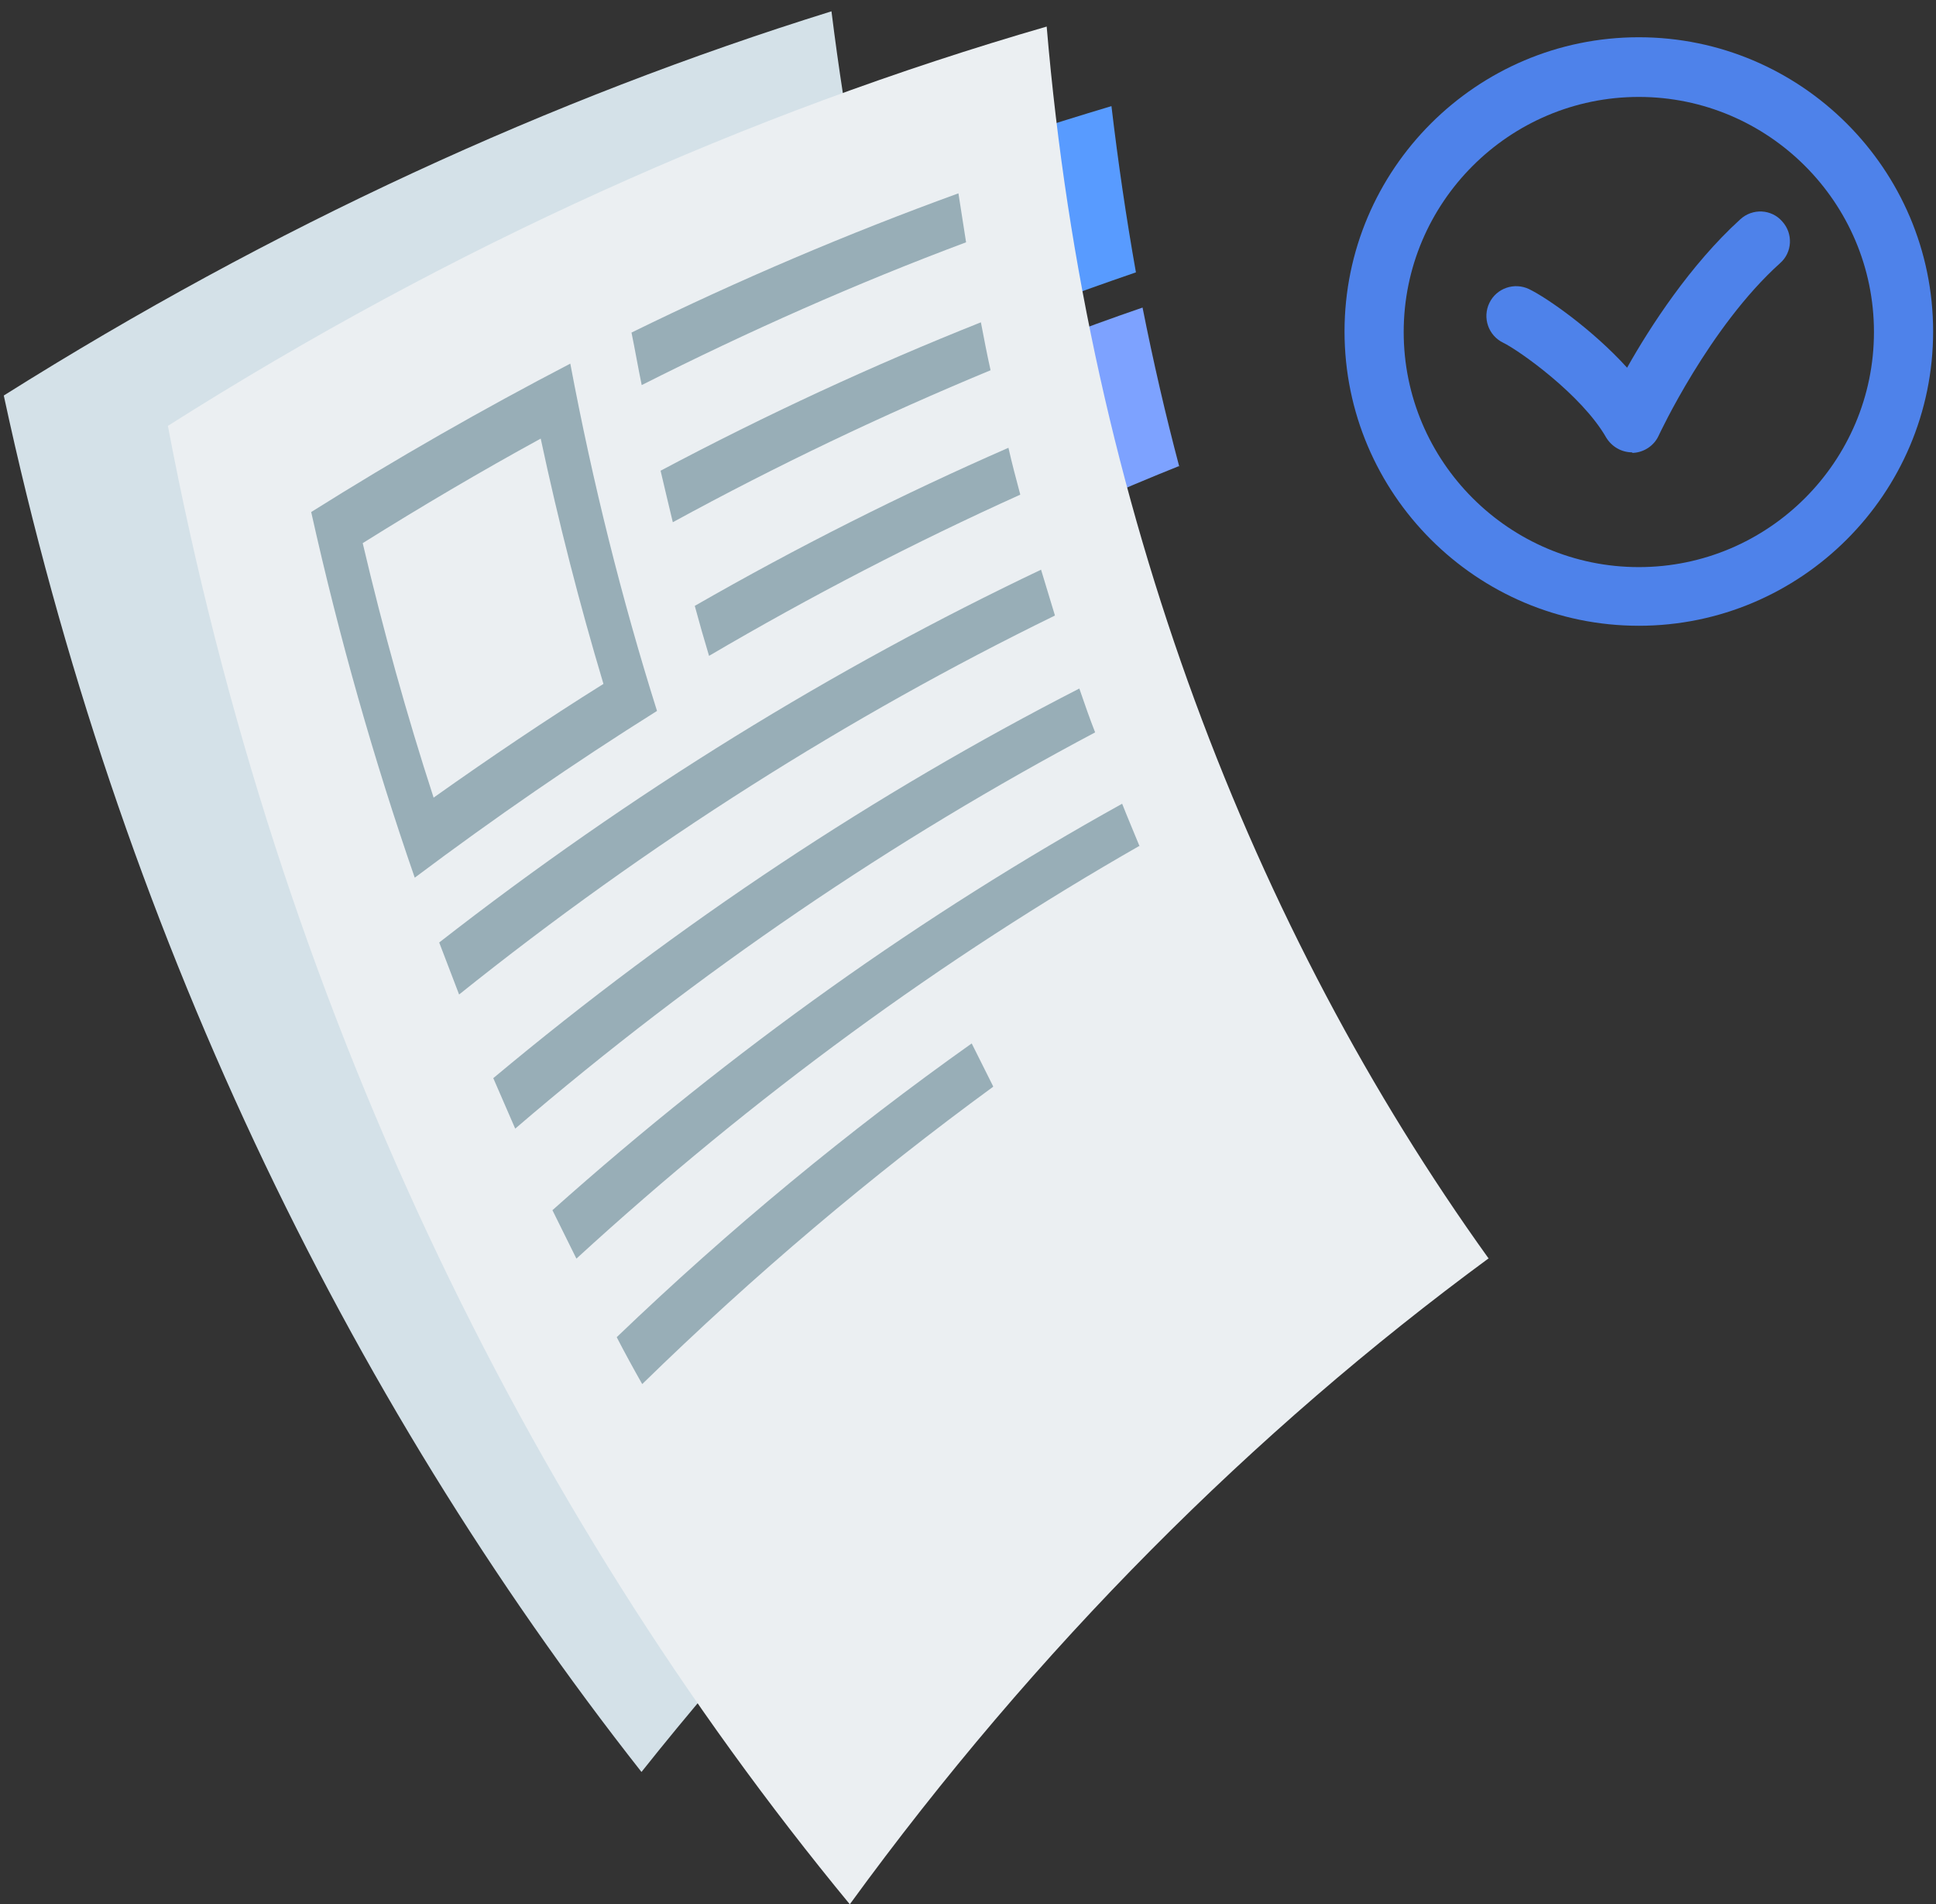 <svg width="123" height="121" viewBox="0 0 123 121" fill="none" xmlns="http://www.w3.org/2000/svg">
<rect x="0" y="0" width="123" height="121" fill="#333333" stroke="none"/>
<g id="Group 1437257732">
<path id="Vector" d="M80.526 74.641C66.094 84.965 52.632 97.659 40.755 112.593C21.954 88.698 7.521 58.961 0.24 25.132C17.262 14.419 34.995 6.27 52.826 0.719C56.385 29.385 66.547 54.578 80.526 74.641Z" fill="#D4E1E8"/>
<g id="Group">
<path id="Vector_2" d="M72.169 17.306C70.192 17.986 68.183 18.699 66.207 19.445C65.526 15.913 64.975 12.316 64.522 8.654C66.563 7.974 68.572 7.358 70.614 6.742C71.035 10.307 71.553 13.839 72.169 17.306Z" fill="#589BFF"/>
<path id="Vector_3" d="M74.891 29.621C72.947 30.398 71.035 31.209 69.123 32.051C68.216 28.681 67.373 25.214 66.66 21.714C68.637 20.936 70.614 20.224 72.59 19.543C73.271 22.978 74.048 26.348 74.923 29.653L74.891 29.621Z" fill="#7DA2FF"/>
<path id="Vector_4" d="M94.594 79.944C79.655 90.929 65.851 104.701 53.991 121.001C33.284 95.887 17.633 63.807 10.666 27.06C28.715 15.621 47.575 7.164 66.499 1.688C69.091 32.342 79.655 59.173 94.561 79.944H94.594Z" fill="#EBEFF2"/>
<path id="Vector_5" d="M61.378 15.396C54.444 17.988 47.574 21.034 40.769 24.469C40.542 23.367 40.348 22.233 40.121 21.132C46.991 17.762 53.925 14.813 60.892 12.285C61.054 13.322 61.216 14.359 61.378 15.396Z" fill="#98AEB7"/>
<path id="Vector_6" d="M62.934 23.526C56.13 26.346 49.389 29.554 42.746 33.183C42.487 32.114 42.228 31.012 41.969 29.91C48.676 26.346 55.481 23.202 62.319 20.48C62.513 21.485 62.708 22.522 62.934 23.526Z" fill="#98AEB7"/>
<path id="Vector_7" d="M64.815 31.434C58.139 34.448 51.561 37.85 45.048 41.674C44.724 40.605 44.432 39.568 44.141 38.498C50.686 34.74 57.329 31.402 64.069 28.453C64.296 29.458 64.555 30.43 64.815 31.402V31.434Z" fill="#98AEB7"/>
<path id="Vector_8" d="M67.016 39.116C53.957 45.499 41.222 53.536 29.168 63.192C28.747 62.09 28.326 60.989 27.904 59.887C40.121 50.36 52.985 42.453 66.141 36.199C66.433 37.171 66.725 38.111 67.016 39.083V39.116Z" fill="#98AEB7"/>
<path id="Vector_9" d="M69.577 46.537C56.81 53.309 44.399 61.702 32.733 71.715C32.279 70.646 31.794 69.576 31.34 68.507C43.167 58.624 55.676 50.361 68.573 43.75C68.897 44.69 69.221 45.63 69.577 46.537Z" fill="#98AEB7"/>
<path id="Vector_10" d="M72.427 53.727C59.952 60.856 47.897 69.638 36.621 79.975C36.102 78.938 35.616 77.934 35.098 76.897C46.536 66.689 58.688 58.07 71.293 51.07C71.65 51.978 72.039 52.885 72.395 53.76L72.427 53.727Z" fill="#98AEB7"/>
<path id="Vector_11" d="M63.096 69.055C55.384 74.694 47.931 80.98 40.802 87.947C40.251 86.975 39.7 85.97 39.182 84.966C46.375 78.064 53.926 71.842 61.735 66.301C62.189 67.208 62.642 68.115 63.096 69.023V69.055Z" fill="#98AEB7"/>
<path id="Vector_12" d="M41.742 45.173C36.525 48.446 31.405 51.978 26.35 55.769C23.757 48.284 21.554 40.539 19.771 32.535C25.183 29.133 30.692 25.989 36.233 23.105C37.659 30.688 39.506 38.076 41.742 45.173ZM27.549 50.682C31.113 48.154 34.71 45.724 38.339 43.456C36.816 38.368 35.488 33.183 34.353 27.869C30.562 29.943 26.771 32.179 23.044 34.512C24.34 40.021 25.831 45.4 27.549 50.682Z" fill="#98AEB7"/>
</g>
<g id="Group_2">
<path id="Vector_13" d="M103.698 28.743C103.018 28.743 102.402 28.386 102.046 27.803C100.49 25.081 96.504 22.262 95.5 21.776C94.56 21.322 94.171 20.188 94.625 19.248C95.079 18.309 96.213 17.92 97.152 18.373C98.287 18.924 101.171 20.933 103.374 23.364C104.832 20.771 107.392 16.818 110.568 13.934C111.346 13.221 112.545 13.286 113.225 14.064C113.938 14.841 113.873 16.04 113.095 16.721C108.591 20.771 105.416 27.609 105.383 27.674C105.092 28.322 104.443 28.743 103.763 28.775H103.698V28.743Z" fill="#4E82EA"/>
<path id="Vector_14" d="M104.119 39.762C93.815 39.762 85.422 31.369 85.422 21.064C85.422 10.76 93.815 2.367 104.119 2.367C114.424 2.367 122.817 10.76 122.817 21.064C122.817 31.369 114.424 39.762 104.119 39.762ZM104.119 6.159C95.888 6.159 89.181 12.866 89.181 21.097C89.181 29.328 95.888 36.035 104.119 36.035C112.35 36.035 119.058 29.328 119.058 21.097C119.058 12.866 112.35 6.159 104.119 6.159Z" fill="#4E82EA"/>
</g>
</g>
</svg>
